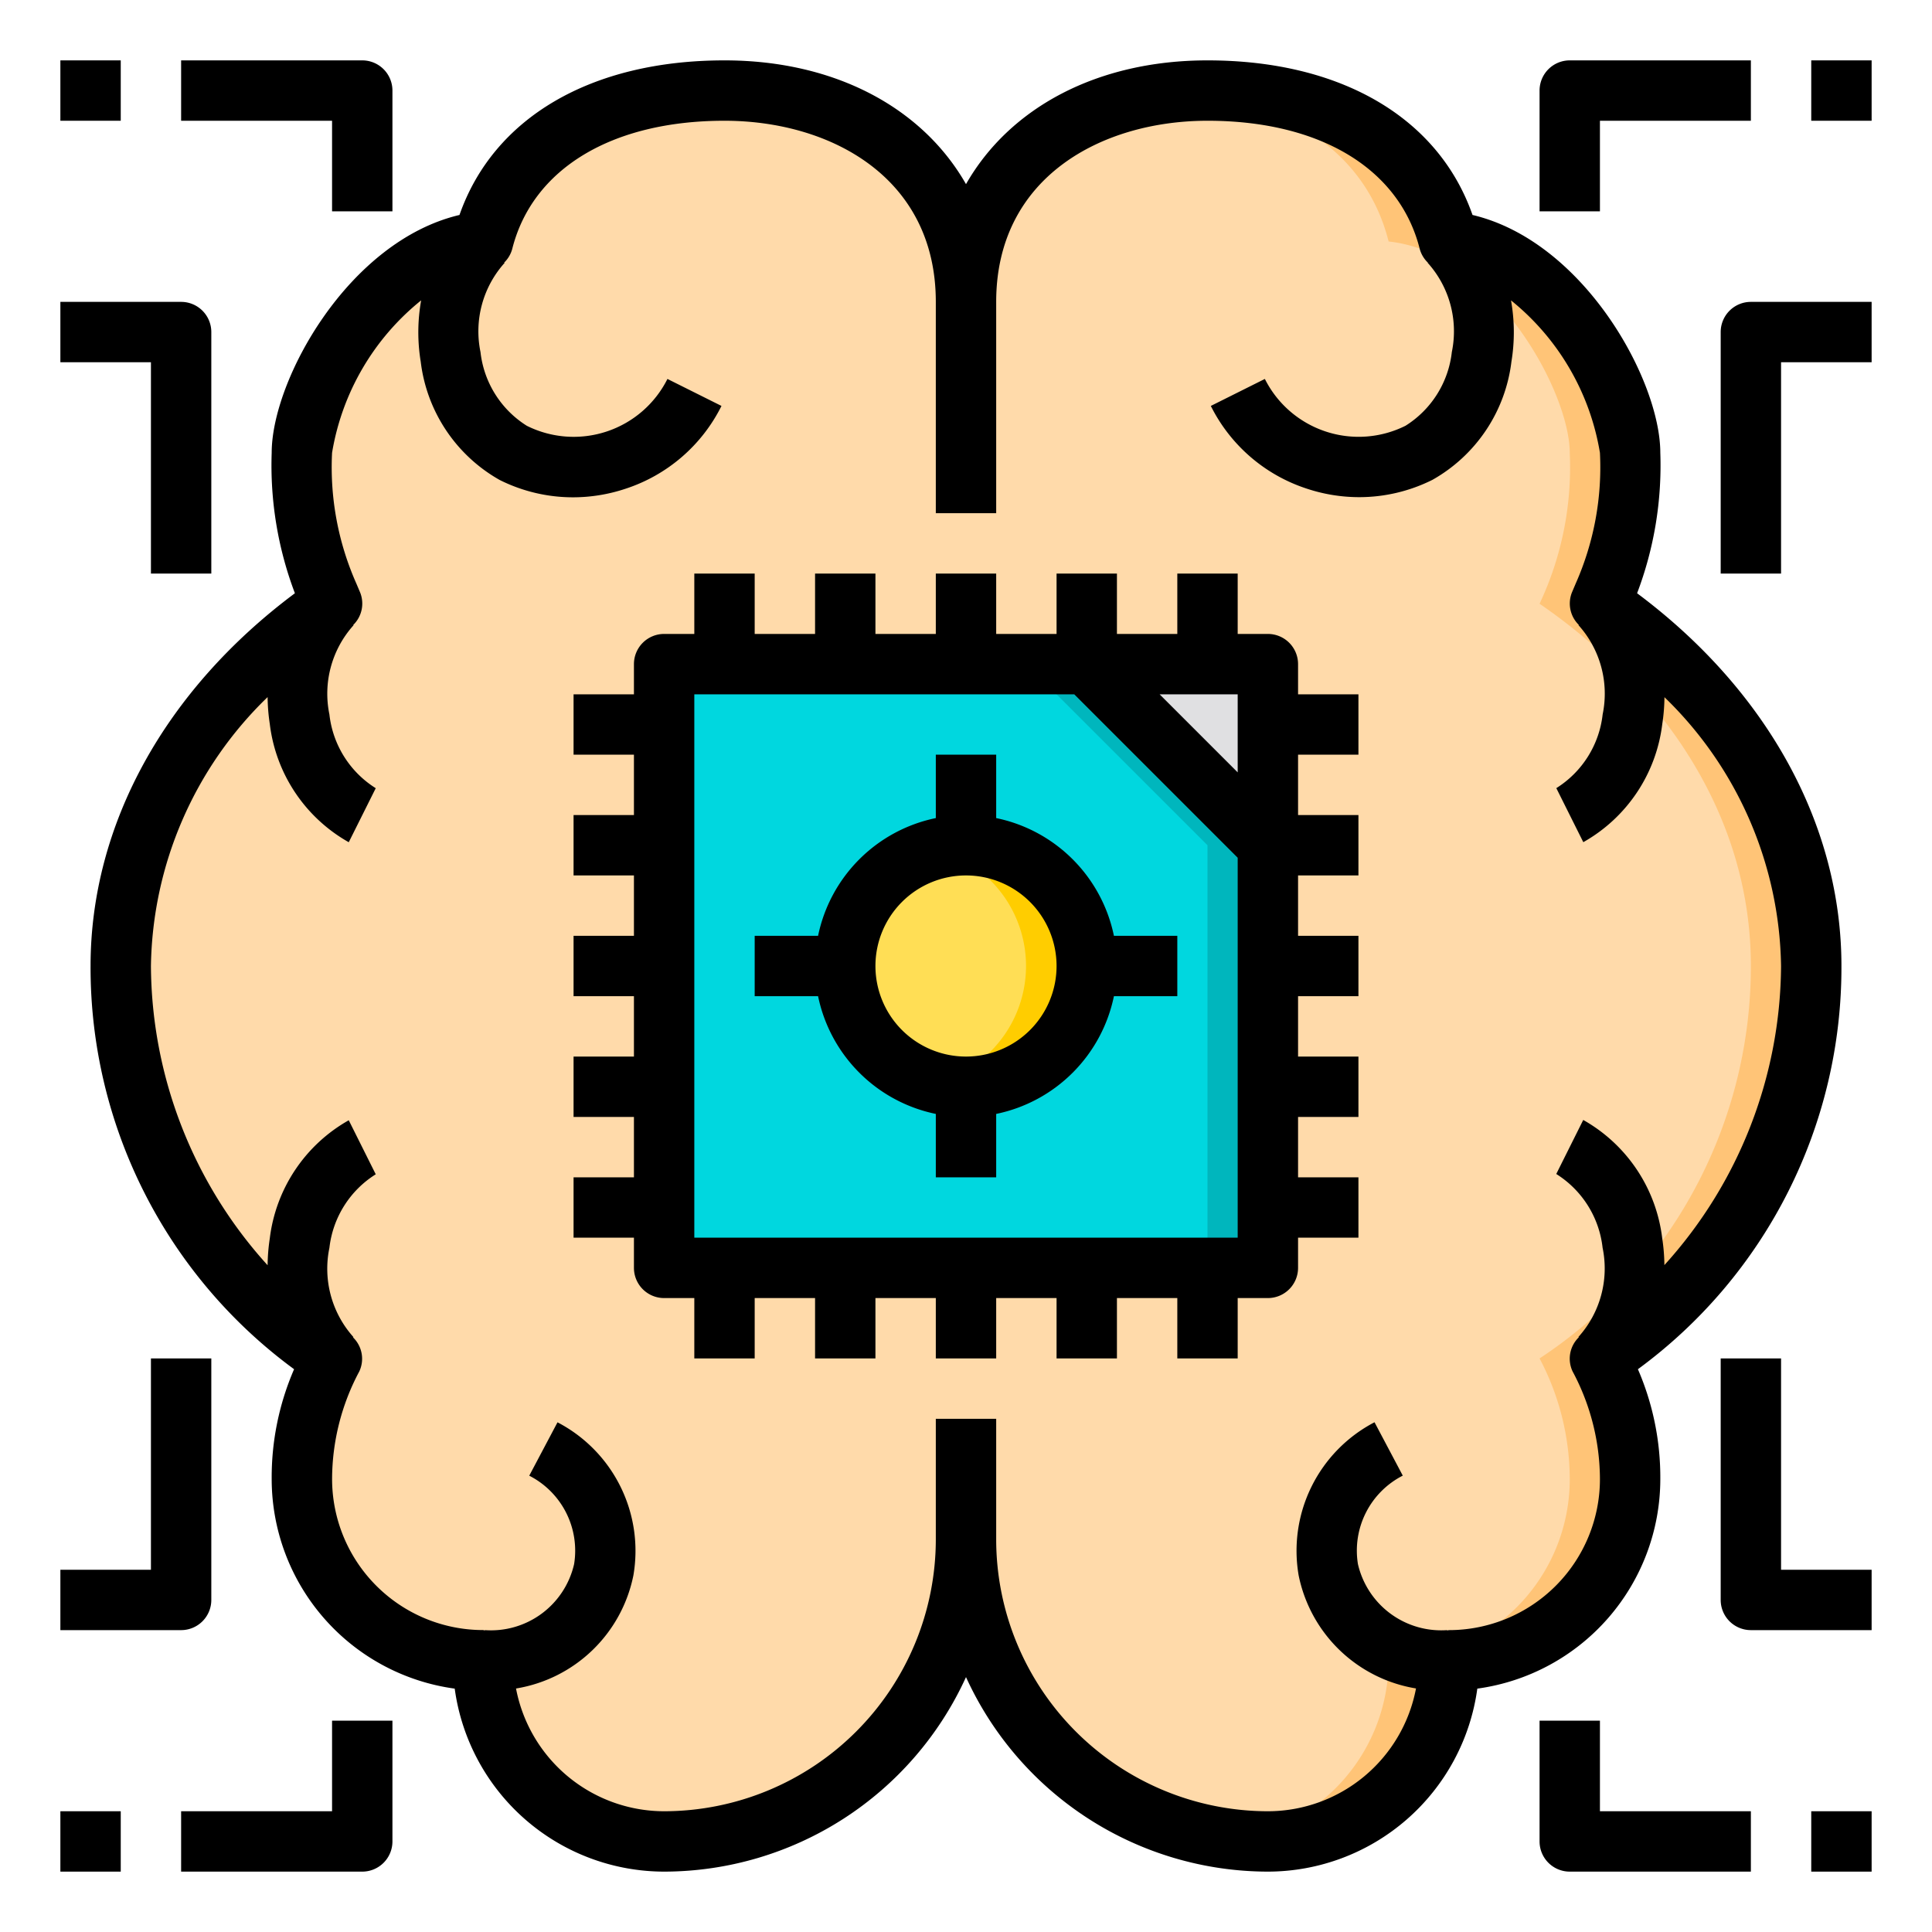 <svg height="512" viewBox="0 0 64 64" width="512" xmlns="http://www.w3.org/2000/svg"><g id="brain"><path d="m53 45a8.589 8.589 0 0 1 1 4 6 6 0 0 1 -6 6 6 6 0 0 1 -6 6 10 10 0 0 1 -10-10 10 10 0 0 1 -10 10 6 6 0 0 1 -6-6 6 6 0 0 1 -6-6 8.589 8.589 0 0 1 1-4 15.552 15.552 0 0 1 -7-13c0-5.13 3.07-9.3 7-12a10.6 10.6 0 0 1 -1-5c0-2 2.49-6.63 6-7 .87-3.47 4.26-5 8-5 4.42 0 8 2.58 8 7 0-4.42 3.58-7 8-7 3.74 0 7.13 1.53 8 5 3.51.37 6 5 6 7a10.6 10.6 0 0 1 -1 5c3.93 2.7 7 6.87 7 12a15.552 15.552 0 0 1 -7 13z" fill="#ffdaaa"/><path d="m53 45a8.589 8.589 0 0 1 1 4 6 6 0 0 1 -6 6 6 6 0 0 1 -6 6 8.513 8.513 0 0 1 -1.14-.07 5.994 5.994 0 0 0 5.14-5.93 6 6 0 0 0 6-6 8.589 8.589 0 0 0 -1-4 15.552 15.552 0 0 0 7-13c0-5.13-3.07-9.3-7-12a10.6 10.6 0 0 0 1-5c0-2-2.49-6.63-6-7-.79-3.14-3.64-4.69-6.95-4.95a7.461 7.461 0 0 1 .95-.05c3.74 0 7.13 1.53 8 5 3.51.37 6 5 6 7a10.6 10.6 0 0 1 -1 5c3.93 2.7 7 6.87 7 12a15.552 15.552 0 0 1 -7 13z" fill="#ffc477"/><path d="m42 28v14h-20v-20h14z" fill="#00d7df"/><path d="m42 24v4l-6-6h4 2z" fill="#e0e0e2"/><circle cx="32" cy="32" fill="#ffde55" r="4"/><path d="m42 28v14h-2v-14l-6-6h2z" fill="#00b6bd"/><path d="m36 32a4 4 0 0 1 -4 4 3.657 3.657 0 0 1 -1-.13 4 4 0 0 0 0-7.74 3.657 3.657 0 0 1 1-.13 4 4 0 0 1 4 4z" fill="#ffcd00"/><path d="m43 22a1 1 0 0 0 -1-1h-1v-2h-2v2h-2v-2h-2v2h-2v-2h-2v2h-2v-2h-2v2h-2v-2h-2v2h-1a1 1 0 0 0 -1 1v1h-2v2h2v2h-2v2h2v2h-2v2h2v2h-2v2h2v2h-2v2h2v1a1 1 0 0 0 1 1h1v2h2v-2h2v2h2v-2h2v2h2v-2h2v2h2v-2h2v2h2v-2h1a1 1 0 0 0 1-1v-1h2v-2h-2v-2h2v-2h-2v-2h2v-2h-2v-2h2v-2h-2v-2h2v-2h-2zm-2 3.586-2.586-2.586h2.586zm-18 15.414v-18h12.586l5.414 5.414v12.586z"/><path d="m33 27.1v-2.1h-2v2.1a5.016 5.016 0 0 0 -3.9 3.9h-2.1v2h2.1a5.016 5.016 0 0 0 3.9 3.9v2.1h2v-2.1a5.016 5.016 0 0 0 3.9-3.9h2.1v-2h-2.1a5.016 5.016 0 0 0 -3.9-3.9zm-1 7.9a3 3 0 1 1 3-3 3 3 0 0 1 -3 3z"/><path d="m55 49a9.006 9.006 0 0 0 -.742-3.643 16.5 16.5 0 0 0 6.742-13.357c0-4.668-2.456-9.129-6.769-12.348a11.933 11.933 0 0 0 .769-4.652c0-2.407-2.531-7.006-6.221-7.879-1.127-3.221-4.355-5.121-8.779-5.121-3.661 0-6.558 1.572-8 4.1-1.442-2.528-4.339-4.1-8-4.1-4.424 0-7.652 1.9-8.779 5.121-3.69.873-6.221 5.472-6.221 7.879a11.948 11.948 0 0 0 .769 4.652c-4.313 3.219-6.769 7.68-6.769 12.348a16.506 16.506 0 0 0 6.742 13.357 9.006 9.006 0 0 0 -.742 3.643 7.012 7.012 0 0 0 6.063 6.938 7.01 7.01 0 0 0 6.937 6.062 11.007 11.007 0 0 0 10-6.444 11.007 11.007 0 0 0 10 6.444 7.012 7.012 0 0 0 6.938-6.062 7.012 7.012 0 0 0 6.062-6.938zm-7 5c-.021 0-.039.011-.06.012v-.012a2.831 2.831 0 0 1 -2.957-2.189 2.789 2.789 0 0 1 1.486-2.929l-.936-1.768a4.8 4.8 0 0 0 -2.514 5.071 4.75 4.75 0 0 0 3.888 3.747 5 5 0 0 1 -4.907 4.068 9.011 9.011 0 0 1 -9-9v-4h-2v4a9.011 9.011 0 0 1 -9 9 5 5 0 0 1 -4.906-4.066 4.748 4.748 0 0 0 3.888-3.747 4.8 4.8 0 0 0 -2.514-5.071l-.936 1.768a2.789 2.789 0 0 1 1.486 2.929 2.825 2.825 0 0 1 -2.957 2.187v.01c-.021 0-.039-.012-.06-.012a5.006 5.006 0 0 1 -5-5 7.6 7.6 0 0 1 .9-3.566.986.986 0 0 0 -.206-1.129l.012-.012a3.391 3.391 0 0 1 -.795-2.954 3.315 3.315 0 0 1 1.535-2.437l-.894-1.79a5.211 5.211 0 0 0 -2.616 3.914 6.253 6.253 0 0 0 -.072.889 14.873 14.873 0 0 1 -3.865-9.913 12.646 12.646 0 0 1 3.865-8.908 6.242 6.242 0 0 0 .072.889 5.211 5.211 0 0 0 2.616 3.919l.894-1.79a3.315 3.315 0 0 1 -1.535-2.444 3.391 3.391 0 0 1 .8-2.954l-.01-.01a.989.989 0 0 0 .229-1.073l-.127-.3a9.5 9.5 0 0 1 -.804-4.329 8.2 8.2 0 0 1 2.951-5.05 6.012 6.012 0 0 0 -.014 2.031 5.211 5.211 0 0 0 2.616 3.919 5.424 5.424 0 0 0 2.426.574 5.509 5.509 0 0 0 1.749-.286 5.433 5.433 0 0 0 3.172-2.741l-1.79-.894a3.475 3.475 0 0 1 -4.658 1.552 3.315 3.315 0 0 1 -1.535-2.444 3.391 3.391 0 0 1 .8-2.954l-.017-.007a.991.991 0 0 0 .269-.456c.671-2.657 3.299-4.244 7.031-4.244 3.484 0 7 1.855 7 6v7h2v-7c0-4.145 3.516-6 7-6 3.732 0 6.36 1.587 7.03 4.245a.991.991 0 0 0 .27.455l-.006.006a3.391 3.391 0 0 1 .8 2.954 3.315 3.315 0 0 1 -1.535 2.444 3.476 3.476 0 0 1 -4.659-1.551l-1.79.894a5.433 5.433 0 0 0 3.167 2.736 5.509 5.509 0 0 0 1.749.286 5.424 5.424 0 0 0 2.426-.574 5.211 5.211 0 0 0 2.616-3.914 6.012 6.012 0 0 0 -.014-2.031 8.2 8.2 0 0 1 2.946 5.05 9.506 9.506 0 0 1 -.8 4.324l-.127.3a.989.989 0 0 0 .227 1.076l-.01.01a3.391 3.391 0 0 1 .8 2.954 3.315 3.315 0 0 1 -1.535 2.444l.894 1.79a5.211 5.211 0 0 0 2.616-3.914 6.242 6.242 0 0 0 .072-.889 12.646 12.646 0 0 1 3.863 8.905 14.873 14.873 0 0 1 -3.865 9.908 6.253 6.253 0 0 0 -.072-.889 5.211 5.211 0 0 0 -2.616-3.919l-.894 1.79a3.315 3.315 0 0 1 1.535 2.444 3.391 3.391 0 0 1 -.8 2.954l.012.012a.986.986 0 0 0 -.206 1.129 7.6 7.6 0 0 1 .906 3.571 5.006 5.006 0 0 1 -5 5z"/><path d="m2 2h2v2h-2z"/><path d="m11 7h2v-4a1 1 0 0 0 -1-1h-6v2h5z"/><path d="m5 19h2v-8a1 1 0 0 0 -1-1h-4v2h3z"/><path d="m60 2h2v2h-2z"/><path d="m53 4h5v-2h-6a1 1 0 0 0 -1 1v4h2z"/><path d="m57 11v8h2v-7h3v-2h-4a1 1 0 0 0 -1 1z"/><path d="m2 60h2v2h-2z"/><path d="m11 60h-5v2h6a1 1 0 0 0 1-1v-4h-2z"/><path d="m7 53v-8h-2v7h-3v2h4a1 1 0 0 0 1-1z"/><path d="m60 60h2v2h-2z"/><path d="m53 57h-2v4a1 1 0 0 0 1 1h6v-2h-5z"/><path d="m59 45h-2v8a1 1 0 0 0 1 1h4v-2h-3z"/></g></svg>